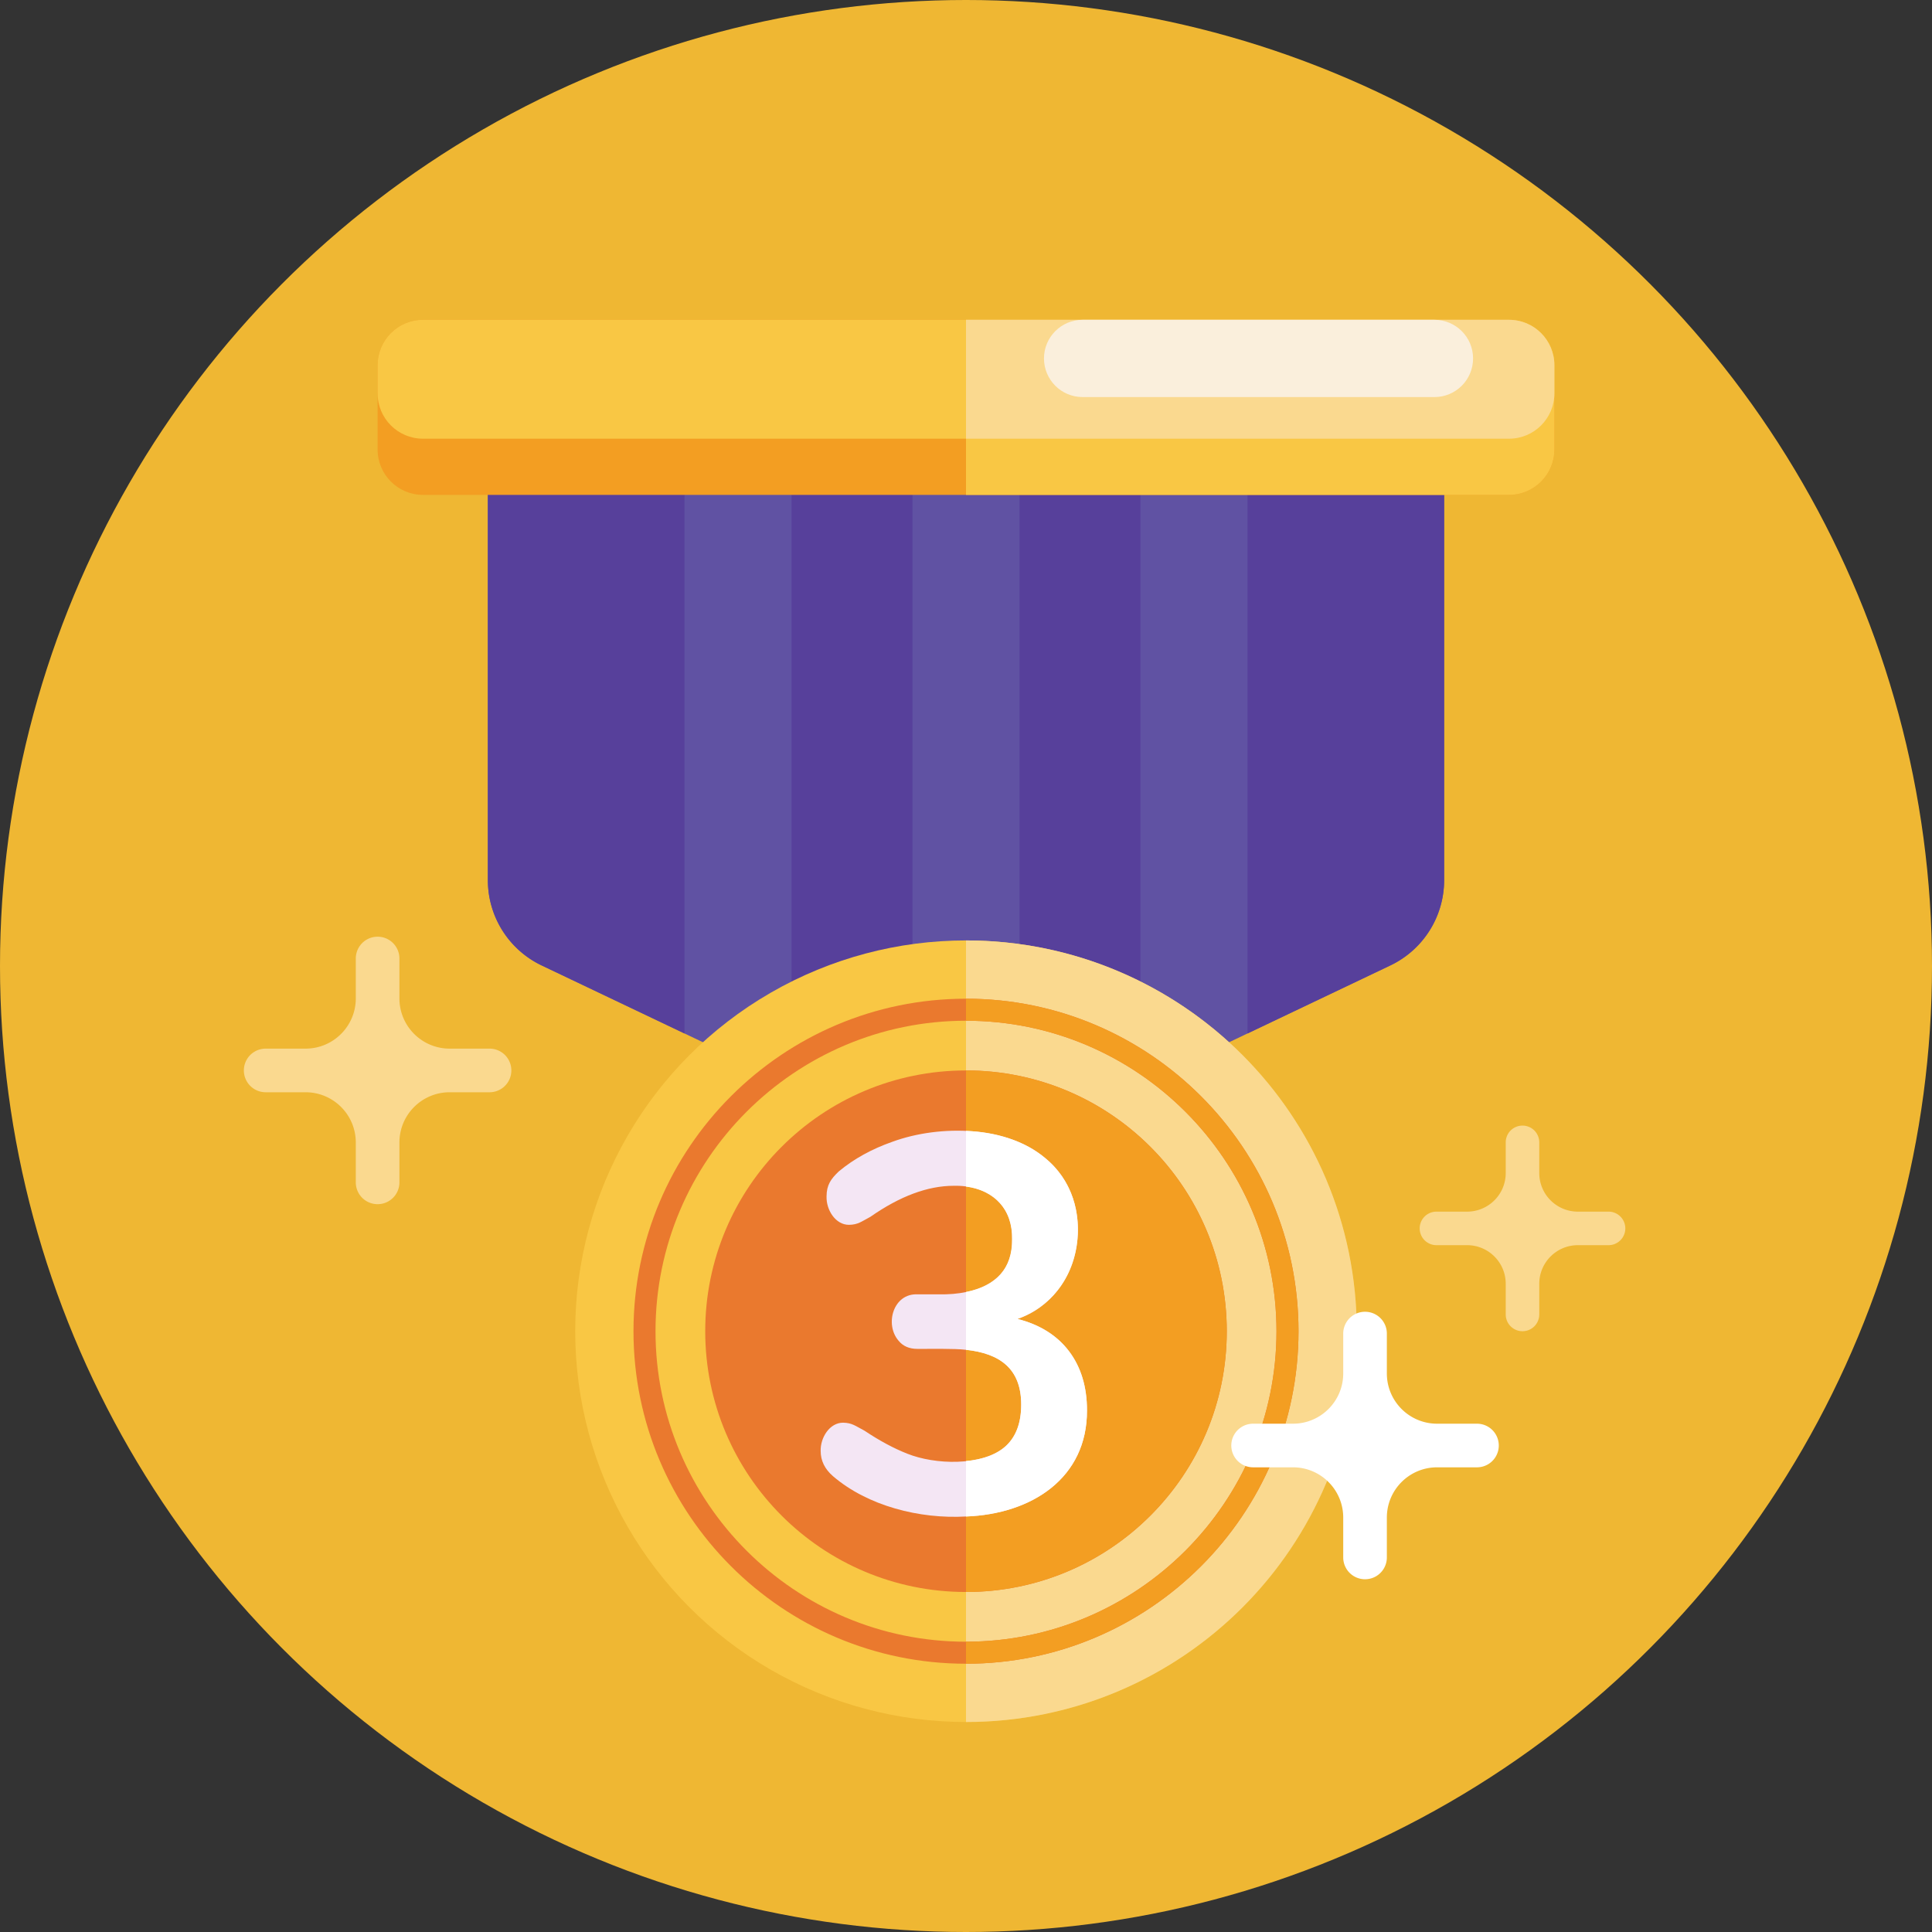 <svg xmlns="http://www.w3.org/2000/svg" viewBox="0 0 512 512" style="enable-background:new 0 0 512 512" xml:space="preserve"><rect x="0" y="0" width="512" height="512" fill="#333333" stroke="none"/><circle style="fill:#efb733" cx="256" cy="256" r="256"/><path style="fill:#6052a3" d="M382.708 107.95v125.31a25.028 25.028 0 0 1-14.265 22.595l-37.845 18.026-28.374 13.52-32.037 15.25-14.183 6.76-14.191-6.76-32.037-15.26-28.374-13.51-37.845-18.026a25.028 25.028 0 0 1-14.265-22.595V107.95h253.416z"/><path style="fill:#57409b" d="M181.402 107.95v165.93l-37.845-18.026a25.028 25.028 0 0 1-14.265-22.595V107.95h52.11zM241.813 107.95v194.7l-32.037-15.26V107.95zM302.224 107.95V287.4l-32.037 15.25v-194.7zM382.708 107.95v125.31a25.028 25.028 0 0 1-14.265 22.595l-37.845 18.026V107.95h52.11z"/><g><path style="fill:#f39e22" d="M411.93 96.78v22.34c0 6.64-5.38 12.03-12.02 12.03H112.09c-6.64 0-12.02-5.39-12.02-12.03V96.78c0-6.64 5.38-12.03 12.02-12.03h287.82c6.64 0 12.02 5.39 12.02 12.03z"/><path style="fill:#f9c744" d="M411.93 96.78v7.46c0 6.64-5.38 12.02-12.02 12.02H112.09c-6.64 0-12.02-5.38-12.02-12.02v-7.46c0-6.64 5.38-12.03 12.02-12.03h287.82c6.64 0 12.02 5.39 12.02 12.03z"/><path style="fill:#f9c744" d="M411.93 96.78v22.34c0 6.64-5.38 12.03-12.02 12.03H256v-46.4h143.91c6.64 0 12.02 5.39 12.02 12.03z"/><path style="fill:#fad98f" d="M411.93 96.78v7.46c0 6.64-5.38 12.02-12.02 12.02H256V84.75h143.91c6.64 0 12.02 5.39 12.02 12.03z"/><path style="fill:#faefdc" d="M380.141 105.229h-93.237c-5.655 0-10.239-4.584-10.239-10.239 0-5.655 4.584-10.239 10.239-10.239h93.237c5.655 0 10.239 4.584 10.239 10.239 0 5.654-4.584 10.239-10.239 10.239z"/></g><g><circle style="fill:#f9c744" cx="256" cy="352.786" r="103.563"/><path style="fill:#fad98f" d="M256 456.349c57.196 0 103.563-46.367 103.563-103.563S313.196 249.223 256 249.223v207.126z"/><path style="fill:#ea792e" d="M256 440.905c-48.589 0-88.119-39.53-88.119-88.119s39.53-88.119 88.119-88.119 88.119 39.53 88.119 88.119-39.53 88.119-88.119 88.119zm0-170.402c-45.371 0-82.283 36.912-82.283 82.283s36.912 82.283 82.283 82.283 82.283-36.912 82.283-82.283-36.912-82.283-82.283-82.283z"/><path style="fill:#f39e22" d="M256 440.905v-5.836c45.371 0 82.283-36.912 82.283-82.283S301.371 270.503 256 270.503v-5.836c48.589 0 88.119 39.53 88.119 88.119s-39.53 88.119-88.119 88.119z"/><g><circle style="fill:#ea792e" cx="256" cy="352.786" r="69.108"/><path style="fill:#f39e22" d="M256 421.894c38.167 0 69.108-30.941 69.108-69.108S294.167 283.678 256 283.678v138.216z"/></g><g><path style="fill:#f4e6f4" d="M283.319 358.112c-3.168-4.202-7.728-7.061-13.68-8.578 17.734-6.006 21.601-31.242 7.303-42.658-9.861-8.465-27.743-8.931-40.39-4.318-5.527 1.934-10.279 4.56-14.247 7.861-2.186 2.07-3.245 3.662-3.26 6.661-.108 3.538 2.356 7.527 5.952 7.511 2.399-.038 3.294-.871 5.669-2.126 7.845-5.477 15.214-8.22 22.108-8.22 8.648-.21 15.709 4.823 15.447 14.172.301 11.023-9.224 14.805-19.416 14.597h-5.669c-6.411-.294-8.741 7.937-5.027 12.263 1.175 1.467 2.851 2.192 5.027 2.192 3.142.016 9.893-.126 12.863.242 8.994.962 14.63 5.027 14.631 14.497 0 5.102-1.509 8.912-4.535 11.413-6.184 4.953-18.315 4.549-25.651 1.626-3.593-1.417-7.37-3.443-11.338-6.094-2.377-1.24-3.275-2.08-5.669-2.126-3.59-.01-6.056 3.977-5.952 7.511 0 2.551 1.084 4.777 3.259 6.661 9.176 7.879 22.939 11.397 35.255 10.687 17.484-.64 32.138-10.234 32.062-28.119.001-6.235-1.583-11.453-4.742-15.655z"/><path style="fill:#fff" d="M288.062 373.768c.076 17.894-14.579 27.469-32.062 28.119v-14.689c9.25-.862 14.633-5.346 14.631-14.989 0-9.469-5.637-13.536-14.631-14.497v-15.323c8.153-1.592 12.221-6.244 12.221-13.972.087-7.994-4.649-12.975-12.221-13.964v-14.747c16.297.514 29.752 9.829 29.653 26.444-.123 10.725-5.928 19.663-16.015 23.384 11.968 2.984 18.471 11.947 18.424 24.234z"/></g></g><g><path style="fill:#fff" d="M391.413 377.294h-10.57c-7.352 0-13.312-5.96-13.312-13.312v-10.57a5.78 5.78 0 1 0-11.562 0v10.57c0 7.352-5.96 13.312-13.312 13.312h-10.57a5.78 5.78 0 1 0 0 11.562h10.57c7.352 0 13.312 5.96 13.312 13.312v10.57a5.78 5.78 0 1 0 11.562 0v-10.57c0-7.352 5.96-13.312 13.312-13.312h10.57a5.78 5.78 0 1 0 0-11.562z"/><path style="fill:#fad98f" d="M426.279 321.096h-8.125c-5.652 0-10.233-4.582-10.233-10.233v-8.125a4.444 4.444 0 0 0-8.888 0v8.125c0 5.652-4.582 10.233-10.233 10.233h-8.125a4.444 4.444 0 0 0 0 8.888h8.125c5.652 0 10.233 4.582 10.233 10.233v8.125a4.444 4.444 0 0 0 8.888 0v-8.125c0-5.652 4.582-10.233 10.233-10.233h8.125a4.444 4.444 0 0 0 0-8.888zM129.733 277.897h-10.57c-7.352 0-13.312-5.96-13.312-13.312v-10.57a5.78 5.78 0 1 0-11.562 0v10.57c0 7.352-5.96 13.312-13.312 13.312h-10.57a5.78 5.78 0 1 0 0 11.562h10.57c7.352 0 13.312 5.96 13.312 13.312v10.57a5.78 5.78 0 1 0 11.562 0v-10.57c0-7.352 5.96-13.312 13.312-13.312h10.57a5.78 5.78 0 1 0 0-11.562z"/></g></svg>